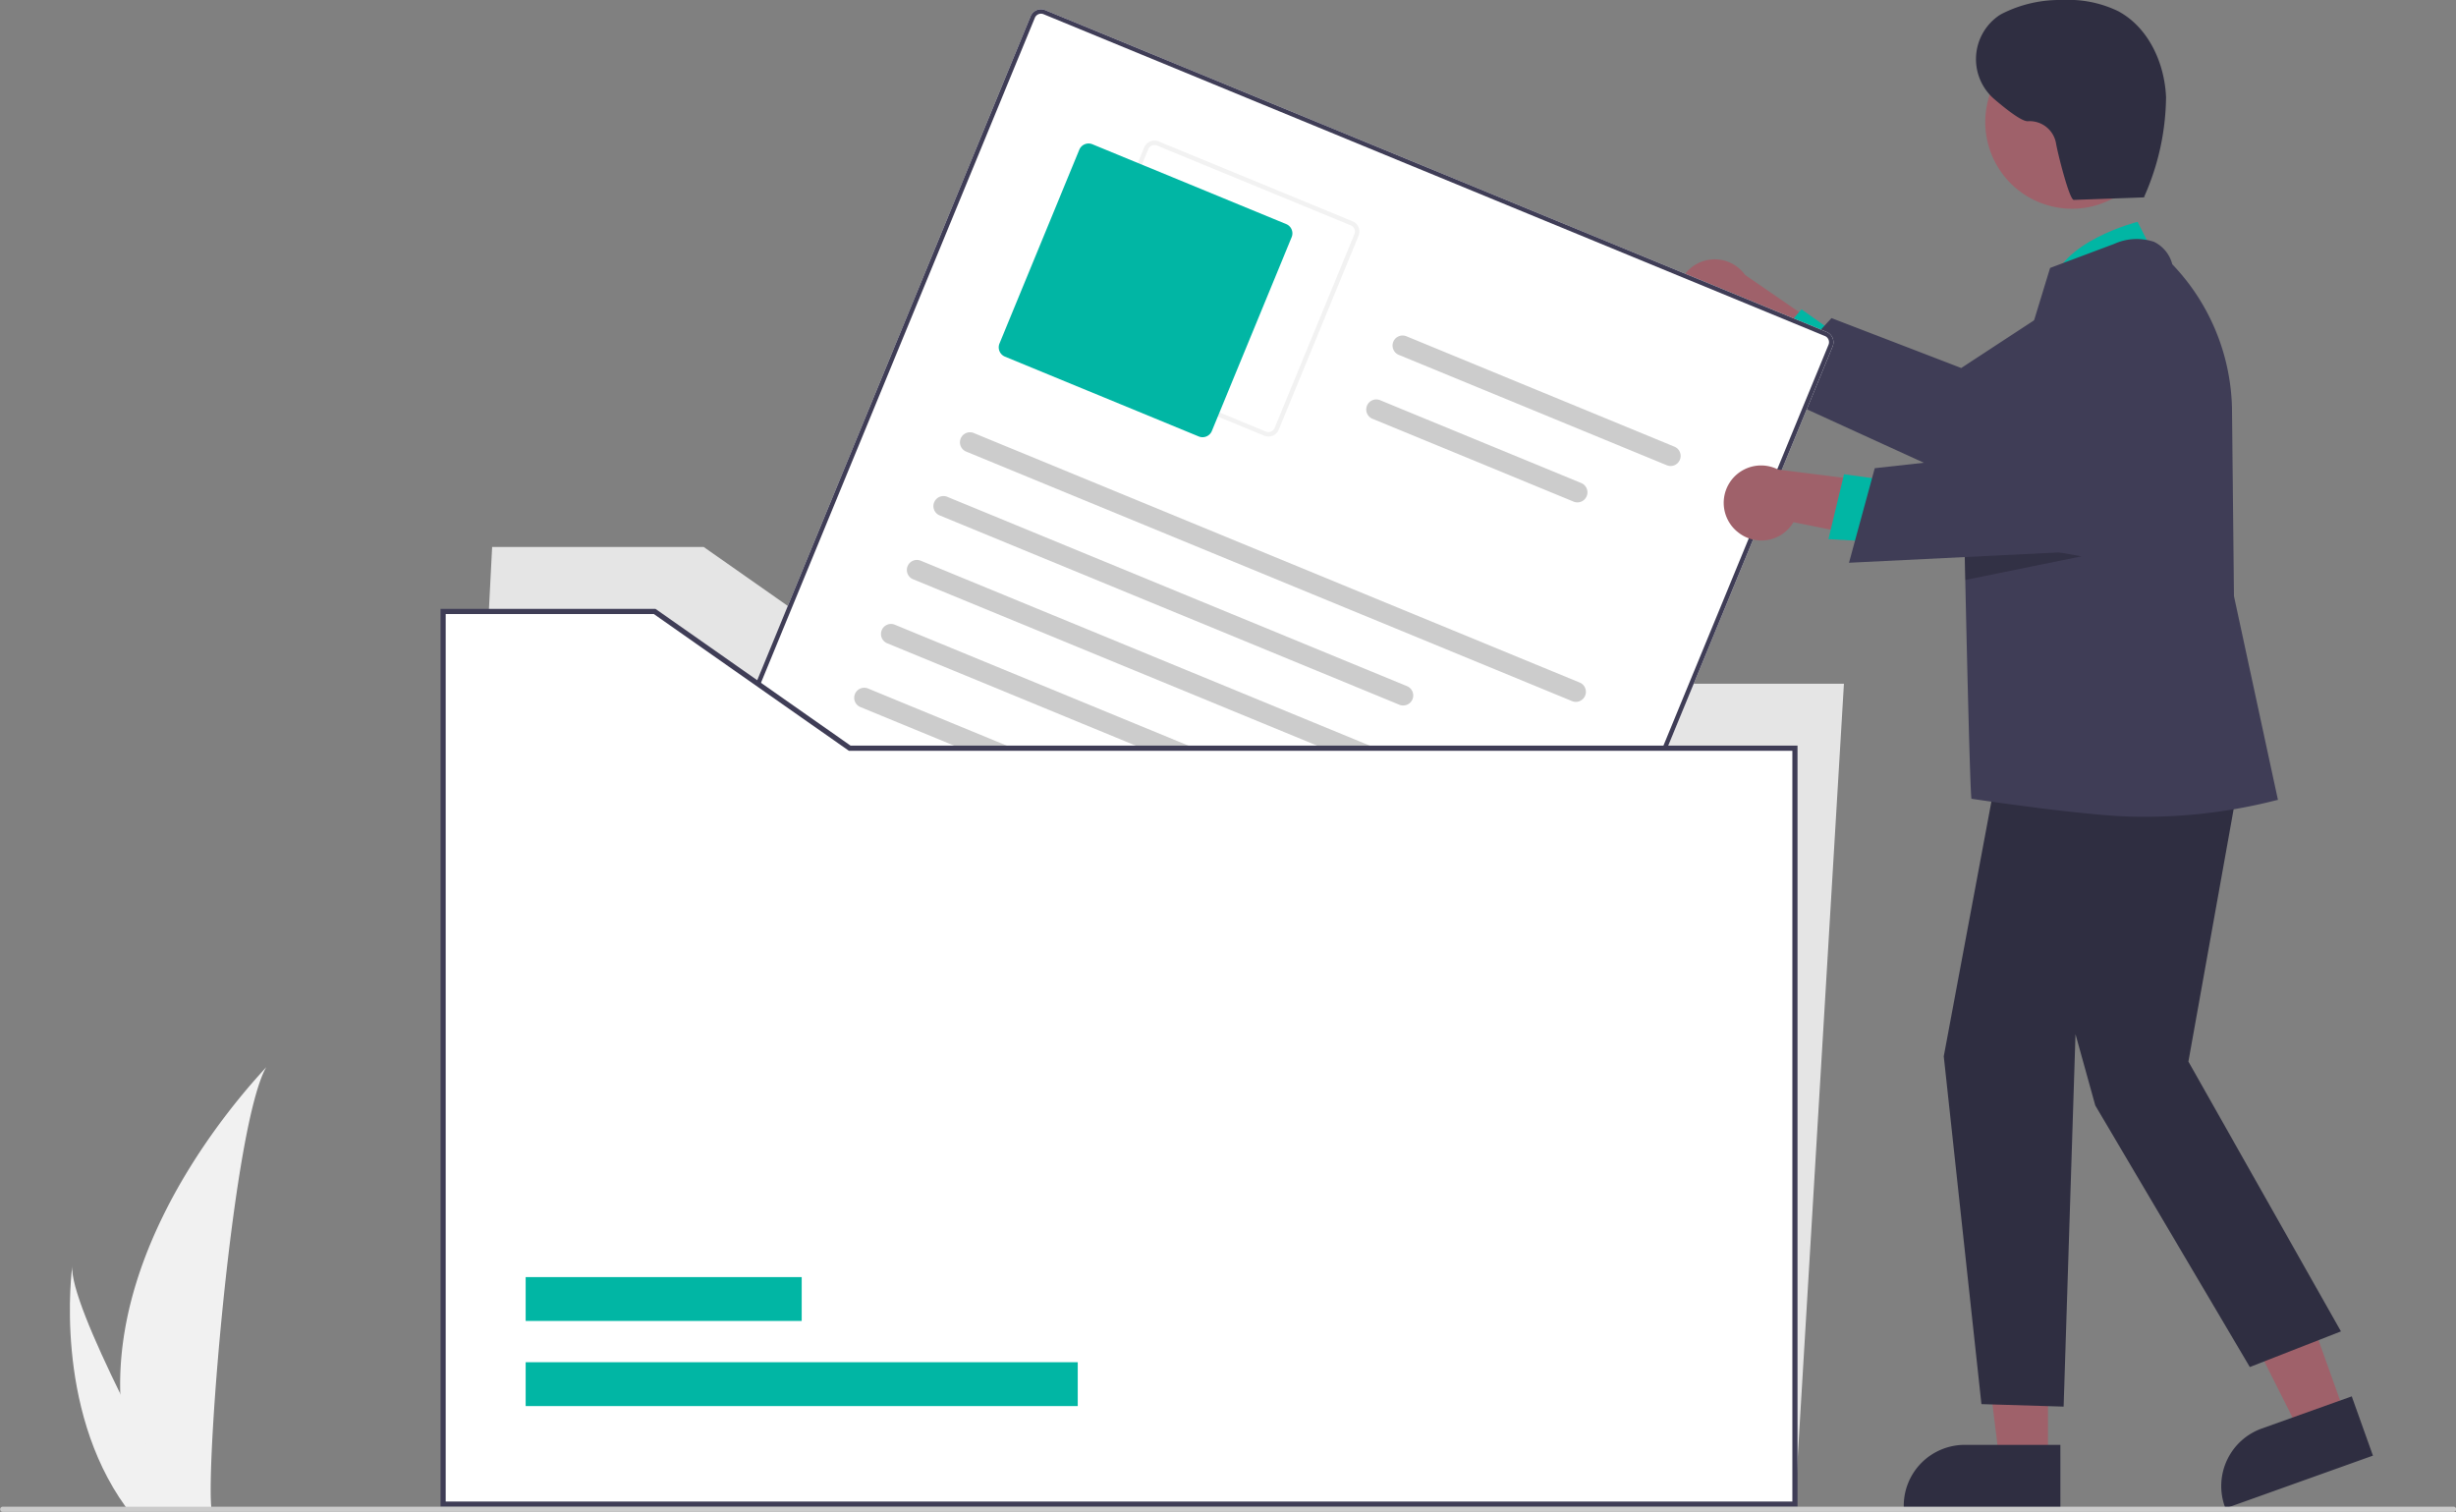 <svg id="undraw_filing_system_re_56h6" xmlns="http://www.w3.org/2000/svg" width="223.382" height="137.502" viewBox="0 0 223.382 137.502">
  <rect x="0" y="0" width="223.382" height="137.502" fill="#808080" stroke="none"/>
  <path id="Path_133" data-name="Path 133" d="M170.589,600.264a37.166,37.166,0,0,0,1.736,10.274c.023.077.05.153.075.23h6.479c-.007-.069-.014-.146-.021-.23-.432-4.967,2.036-34.834,5.014-40C183.612,570.954,170.087,584.483,170.589,600.264Z" transform="translate(-159.647 -473.501)" fill="#f1f1f1"/>
  <path id="Path_134" data-name="Path 134" d="M156.163,669.505c.054.077.111.154.168.23h4.861l-.129-.23c-.8-1.449-3.18-5.782-5.386-10.274-2.37-4.827-4.546-9.837-4.363-11.651C151.258,647.99,149.617,660.457,156.163,669.505Z" transform="translate(-144.735 -532.469)" fill="#f1f1f1"/>
  <path id="Path_1" data-name="Path 1" d="M774.453,262.251a3.384,3.384,0,0,0,4.937,1.6l9.381,7.525.581-6.222-9-6.192a3.4,3.4,0,0,0-5.9,3.292Z" transform="translate(-621.631 -233.959)" fill="#9f616a"/>
  <path id="Path_2" data-name="Path 2" d="M688.831,122.377l-3.5-2.474-3.971,4.588,4.62,2.738Z" transform="translate(-521.481 -91.768)" fill="#01b6a4"/>
  <path id="Path_3" data-name="Path 3" d="M814.25,267.764l11.8,4.54,11.359-7.438a5.777,5.777,0,0,1,7.461,8.7l-.1.113-17.47,9.367-19.083-8.718Z" transform="translate(-647.668 -238.834)" fill="#3f3d56"/>
  <path id="Path_4" data-name="Path 4" d="M294.714,299.053H171.76L176.218,212h19.241L213.2,224.436h85.97Z" transform="translate(-131.457 -162.255)" fill="#e5e5e5"/>
  <path id="Path_5" data-name="Path 5" d="M457.642,270l-71.066-29.267a1.015,1.015,0,0,1-.551-1.324l32.2-78.191a1.015,1.015,0,0,1,1.324-.551l71.066,29.267a1.015,1.015,0,0,1,.551,1.324l-32.2,78.191A1.015,1.015,0,0,1,457.642,270Z" transform="translate(-324.484 -159.745)" fill="#fff"/>
  <path id="Path_6" data-name="Path 6" d="M457.642,270l-71.066-29.267a1.015,1.015,0,0,1-.551-1.324l32.2-78.191a1.015,1.015,0,0,1,1.324-.551l71.066,29.267a1.015,1.015,0,0,1,.551,1.324l-32.2,78.191A1.015,1.015,0,0,1,457.642,270ZM419.4,161.038a.609.609,0,0,0-.794.331L386.4,239.56a.609.609,0,0,0,.331.794L457.8,269.621a.609.609,0,0,0,.794-.331l32.2-78.191a.609.609,0,0,0-.331-.794Z" transform="translate(-324.484 -159.745)" fill="#3f3d56"/>
  <path id="Path_7" data-name="Path 7" d="M554.492,238.334l-17.626-7.259a1.015,1.015,0,0,1-.551-1.324l7.259-17.626a1.015,1.015,0,0,1,1.324-.551l17.626,7.259a1.015,1.015,0,0,1,.551,1.324l-7.259,17.626A1.015,1.015,0,0,1,554.492,238.334Zm-9.749-26.385a.609.609,0,0,0-.794.331l-7.259,17.626a.609.609,0,0,0,.331.794l17.626,7.259a.609.609,0,0,0,.794-.331L562.7,220a.609.609,0,0,0-.331-.794Z" transform="translate(-439.509 -198.71)" fill="#f2f2f2"/>
  <path id="Path_8" data-name="Path 8" d="M529.336,239.275l-17.626-7.259a.914.914,0,0,1-.5-1.191l7.259-17.626a.914.914,0,0,1,1.191-.5l17.626,7.259a.914.914,0,0,1,.5,1.191l-7.259,17.626a.914.914,0,0,1-1.191.5Z" transform="translate(-420.304 -199.58)" fill="#01b6a4"/>
  <path id="Path_9" data-name="Path 9" d="M551.7,348.968l-55.127-22.7a.913.913,0,0,1,.695-1.688l55.128,22.7a.913.913,0,0,1-.7,1.688Z" transform="translate(-408.717 -285.204)" fill="#ccc"/>
  <path id="Path_10" data-name="Path 10" d="M528.184,368.258l-41.814-17.22a.913.913,0,0,1,.7-1.688l41.814,17.22a.913.913,0,1,1-.7,1.688Z" transform="translate(-400.909 -304.164)" fill="#ccc"/>
  <path id="Path_11" data-name="Path 11" d="M688.72,298.848l-24.376-10.039a.913.913,0,0,1,.7-1.688l24.376,10.039a.913.913,0,0,1-.7,1.688Z" transform="translate(-537.123 -256.536)" fill="#ccc"/>
  <path id="Path_12" data-name="Path 12" d="M672.435,321.115l-18.293-7.533a.913.913,0,1,1,.7-1.687l18.293,7.533a.913.913,0,1,1-.7,1.688Z" transform="translate(-529.314 -275.496)" fill="#ccc"/>
  <path id="Path_13" data-name="Path 13" d="M531.295,398.514l-55.127-22.7a.913.913,0,1,1,.695-1.688l55.127,22.7a.913.913,0,0,1-.7,1.688Z" transform="translate(-393.1 -323.123)" fill="#ccc"/>
  <path id="Path_14" data-name="Path 14" d="M507.779,417.8l-41.814-17.22a.913.913,0,0,1,.695-1.688l41.814,17.22a.913.913,0,1,1-.695,1.688Z" transform="translate(-385.292 -342.083)" fill="#ccc"/>
  <path id="Path_15" data-name="Path 15" d="M510.891,448.059l-55.127-22.7a.913.913,0,1,1,.695-1.688l55.127,22.7a.913.913,0,1,1-.695,1.688Z" transform="translate(-377.484 -361.043)" fill="#ccc"/>
  <path id="Path_16" data-name="Path 16" d="M500.688,472.831l-55.127-22.7a.913.913,0,0,1,.7-1.688l55.127,22.7a.913.913,0,0,1-.695,1.688Z" transform="translate(-369.676 -380.003)" fill="#ccc"/>
  <path id="Path_17" data-name="Path 17" d="M566.53,534.121a19.882,19.882,0,0,0,3.307-.1,7.148,7.148,0,0,0,2.885-.794,2.742,2.742,0,0,0,1.366-2.073,1.929,1.929,0,0,0-1.167-1.956,2.3,2.3,0,0,0-2.335.327,3.041,3.041,0,0,0-1.044,2.429,5.6,5.6,0,0,0,3.182,4.514c1.859.88,4.4.132,4.873-2.035.1-.451-.515-.607-.771-.318a2.046,2.046,0,0,0,2.856,2.921l-.691-.285a4.925,4.925,0,0,0,3.388,3.578,4.572,4.572,0,0,0,1.26.192,5.38,5.38,0,0,1,1.549.424l3.577,1.165c.526.171.86-.627.33-.8l-3.24-1.055c-.54-.176-1.078-.357-1.62-.528a9.594,9.594,0,0,0-1.215-.128,4.057,4.057,0,0,1-3.172-2.967.438.438,0,0,0-.691-.285,1.184,1.184,0,1,1-1.648-1.7l-.771-.318a2.49,2.49,0,0,1-3.241,1.518,4.91,4.91,0,0,1-2.966-3.145,2.537,2.537,0,0,1,.185-2.018,1.512,1.512,0,0,1,1.584-.776,1.085,1.085,0,0,1,.927,1.19,1.94,1.94,0,0,1-1.08,1.47,7.014,7.014,0,0,1-2.559.613,18.482,18.482,0,0,1-2.95.084c-.552-.028-.663.831-.105.859Z" transform="translate(-462.412 -441.725)" fill="#01b6a4"/>
  <path id="Path_18" data-name="Path 18" d="M294.714,249.436v68.751H171.76V237H191l17.741,12.436Z" transform="translate(-131.457 -181.389)" fill="#fff"/>
  <rect id="Rectangle_1" data-name="Rectangle 1" width="50.214" height="3.989" transform="translate(47.811 123.892)" fill="#01b6a4"/>
  <rect id="Rectangle_2" data-name="Rectangle 2" width="25.107" height="3.989" transform="translate(47.811 116.149)" fill="#01b6a4"/>
  <path id="Path_19" data-name="Path 19" d="M418.183,474.656H294.76V393h19.55l17.742,12.436h86.131Zm-122.954-.469H417.714V405.905H331.9l-17.742-12.436H295.229Z" transform="translate(-254.692 -337.624)" fill="#3f3d56"/>
  <path id="Path_20" data-name="Path 20" d="M870.41,496.293l-4.16,1.487-7.715-15.34,6.141-2.194Z" transform="translate(-657.084 -367.559)" fill="#9f616a"/>
  <path id="Path_21" data-name="Path 21" d="M985.386,708.416l-.061-.17a5.551,5.551,0,0,1,3.356-7.088l8.193-2.928,1.927,5.391Z" transform="translate(-782.973 -571.233)" fill="#2f2e41"/>
  <path id="Path_22" data-name="Path 22" d="M772.582,510.587h-4.418l-2.1-17.041h6.521Z" transform="translate(-586.31 -377.738)" fill="#9f616a"/>
  <path id="Path_23" data-name="Path 23" d="M876.183,722.749H861.937v-.18a5.545,5.545,0,0,1,5.545-5.545h8.7Z" transform="translate(-688.784 -585.617)" fill="#2f2e41"/>
  <path id="Path_24" data-name="Path 24" d="M929.022,246.8l-1.921-3.8s-7.158,1.793-7.809,5.942Z" transform="translate(-732.681 -222.825)" fill="#01b6a4"/>
  <path id="Path_25" data-name="Path 25" d="M780.915,284.848l-5.225,29.159,13.874,24.537-8.289,3.243L767.221,318l-1.8-6.487-1.081,33.875-7.475-.227-3.427-31.631,5.5-29.405Z" transform="translate(-576.646 -217.458)" fill="#2f2e41"/>
  <path id="Path_26" data-name="Path 26" d="M910.014,282.032l-.181-17.1a19.533,19.533,0,0,0-5.431-13.082,3.122,3.122,0,0,0-1.658-2.038,4.94,4.94,0,0,0-3.617.183l-5.833,2.187-.027.08c-.062.183-5.947,19.5-7.425,24.343-.21.7-.331,1.093-.331,1.093s.023,1.121.064,2.864c.13,5.993.439,19.343.563,19.9,0,0,10.774,1.633,15.04,1.633a48.073,48.073,0,0,0,12.659-1.494l.176-.037Z" transform="translate(-706.826 -227.816)" fill="#3f3d56"/>
  <circle id="Ellipse_1" data-name="Ellipse 1" cx="7.886" cy="7.886" r="7.886" transform="translate(177.751 7.962) rotate(-28.663)" fill="#9f616a"/>
  <path id="Path_27" data-name="Path 27" d="M896.152,366.738l-10.577,2.15c-.041-1.743-.064-2.864-.064-2.864s.121-.4.331-1.093Z" transform="translate(-706.826 -316.141)" opacity="0.2"/>
  <path id="Path_28" data-name="Path 28" d="M793.44,343.456a3.384,3.384,0,0,0,5.119-.852l11.791,2.369L808,339.18l-10.837-1.361a3.4,3.4,0,0,0-3.727,5.637Z" transform="translate(-635.438 -295.113)" fill="#9f616a"/>
  <path id="Path_29" data-name="Path 29" d="M714.414,184.407l-4.247-.587-1.417,5.9,5.361.307Z" transform="translate(-542.446 -140.688)" fill="#01b6a4"/>
  <path id="Path_30" data-name="Path 30" d="M843.055,285.753l12.566-1.394,6.667-11.828a5.777,5.777,0,0,1,10.624,4.291l-.038.147L861.666,293.32l-20.954,1.033Z" transform="translate(-672.539 -243.171)" fill="#3f3d56"/>
  <path id="Path_31" data-name="Path 31" d="M905.4,174.946l-6.545.235c-.4.014-1.482-4.292-1.624-5.185a2.438,2.438,0,0,0-2.543-1.972c-.49.046-1.725-.869-3-1.953a4.808,4.808,0,0,1,.364-7.662q.109-.071.214-.13A11.647,11.647,0,0,1,897.831,157a10.4,10.4,0,0,1,5.069,1.022c2.752,1.479,4.217,4.71,4.345,7.831a22.78,22.78,0,0,1-2.008,9.084" transform="translate(-710.235 -157)" fill="#2f2e41"/>
  <path id="Path_32" data-name="Path 32" d="M347.147,741.469H124.235a.235.235,0,0,1,0-.469H347.147a.235.235,0,1,1,0,.469Z" transform="translate(-124 -603.968)" fill="#cbcbcb"/>
</svg>
